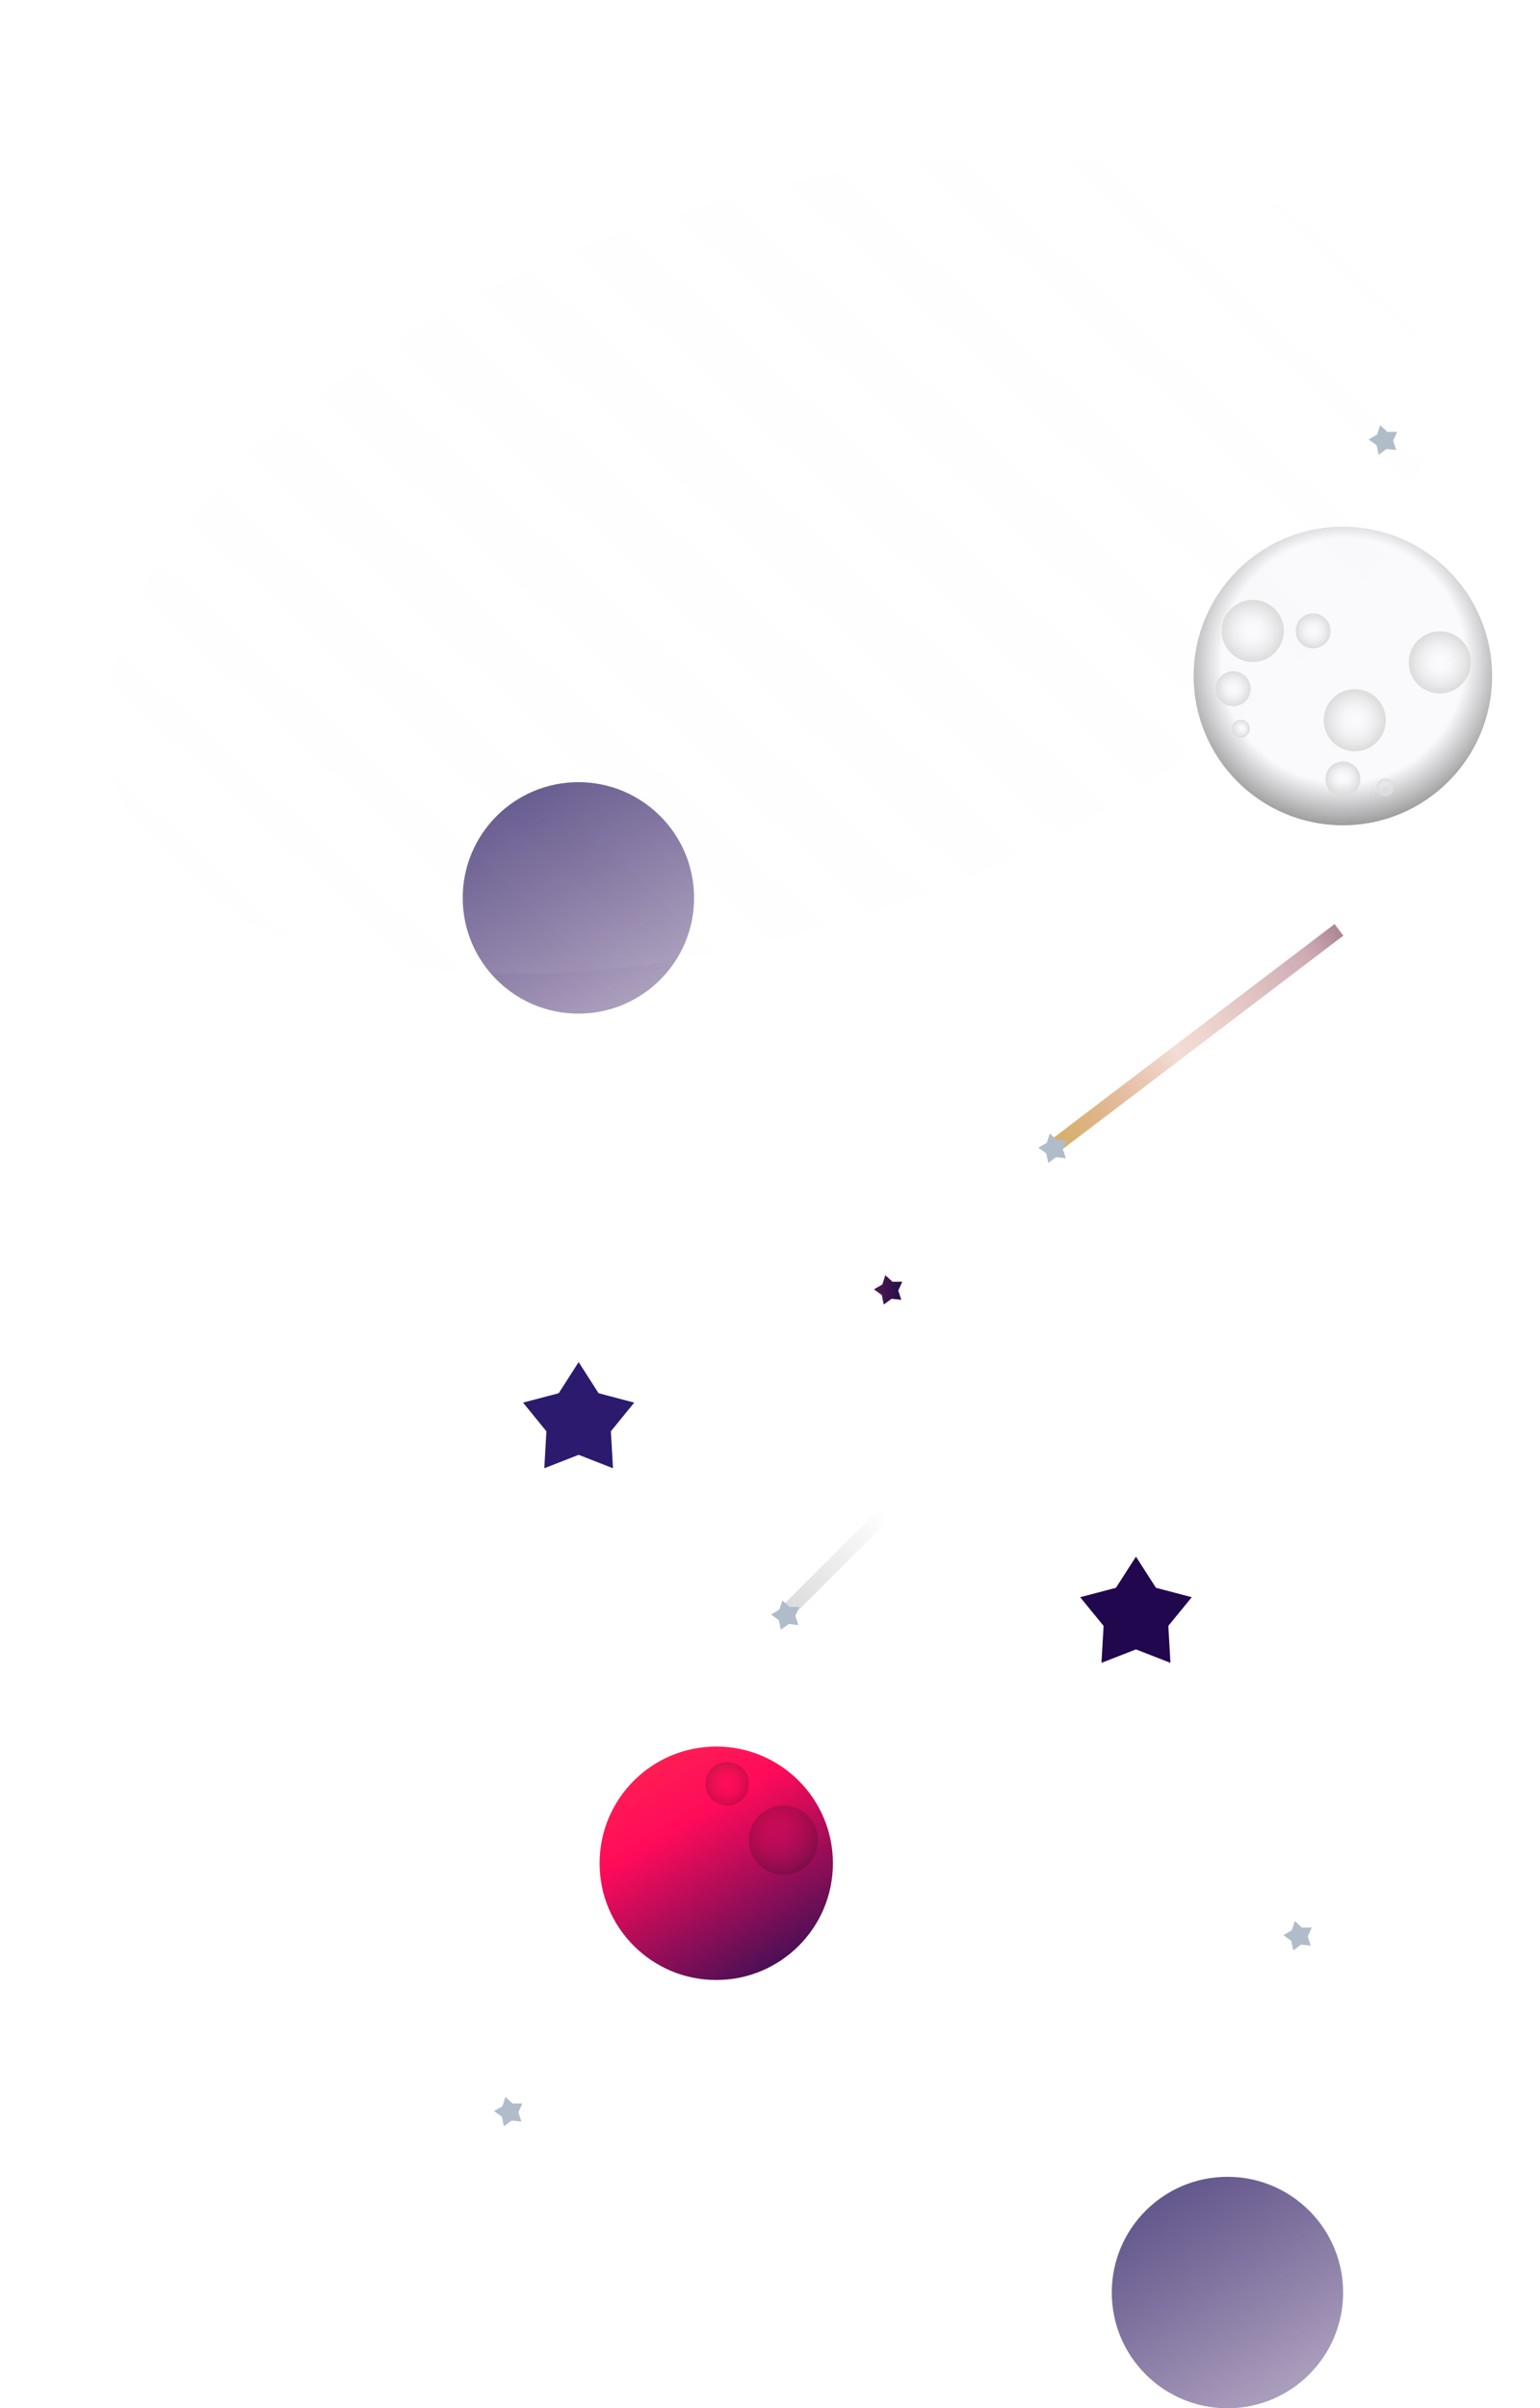 <svg width="3215" height="5025" viewBox="0 0 3215 5025" fill="none" xmlns="http://www.w3.org/2000/svg">
<rect x="1644.18" y="3382.66" width="30.285" height="302.849" transform="rotate(-135 1644.18 3382.66)" fill="url(#paint0_linear_67_76)"/>
<rect x="2201.36" y="2410.65" width="30.285" height="757.503" transform="rotate(-127.239 2201.36 2410.65)" fill="url(#paint1_linear_67_76)"/>
<circle cx="2562.5" cy="4783.5" r="241.5" fill="url(#paint2_linear_67_76)"/>
<path d="M1633.35 3339.32L1648.39 3353L1668.73 3352.9L1660.36 3371.43L1666.74 3390.74L1646.53 3388.51L1630.14 3400.55L1626.01 3380.64L1609.51 3368.77L1627.17 3358.69L1633.35 3339.32Z" fill="#B0BCC9"/>
<path d="M2703.13 4008.34L2718.18 4022.02L2738.51 4021.92L2730.15 4040.46L2736.53 4059.76L2716.32 4057.54L2699.93 4069.57L2695.8 4049.66L2679.29 4037.79L2696.95 4027.71L2703.13 4008.34Z" fill="#B0BCC9"/>
<path d="M1055.13 4375.34L1070.18 4389.02L1090.51 4388.92L1082.15 4407.46L1088.53 4426.76L1068.32 4424.54L1051.93 4436.57L1047.8 4416.66L1031.29 4404.79L1048.95 4394.71L1055.13 4375.34Z" fill="#B0BCC9"/>
<path d="M1208 2842L1249.59 2907.02L1324.03 2926.65L1275.3 2986.46L1279.71 3063.6L1208 3035.55L1136.29 3063.6L1140.7 2986.46L1091.97 2926.65L1166.41 2907.02L1208 2842Z" fill="#2C1A6E"/>
<path d="M2191.6 2365.12L2206.72 2378.86L2227.15 2378.76L2218.74 2397.38L2225.15 2416.78L2204.85 2414.54L2188.38 2426.63L2184.23 2406.63L2167.64 2394.7L2185.39 2384.58L2191.6 2365.12Z" fill="#B0BCC9"/>
<path d="M1848.23 2660.79L1863.27 2674.47L1883.6 2674.37L1875.24 2692.91L1881.62 2712.21L1861.41 2709.99L1845.02 2722.02L1840.89 2702.11L1824.38 2690.24L1842.04 2680.16L1848.23 2660.79Z" fill="url(#paint3_linear_67_76)"/>
<path d="M2371.5 3248L2413.26 3313.02L2488 3332.65L2439.07 3392.46L2443.5 3469.6L2371.5 3441.55L2299.5 3469.6L2303.93 3392.46L2255 3332.65L2329.74 3313.02L2371.5 3248Z" fill="#21074E"/>
<circle cx="1495.32" cy="3887.82" r="243.541" fill="url(#paint4_linear_67_76)"/>
<circle cx="1518.01" cy="3721.93" r="45.38" fill="url(#paint5_radial_67_76)"/>
<circle cx="1635.49" cy="3839.42" r="72.104" fill="url(#paint6_radial_67_76)"/>
<circle cx="1207.5" cy="1873.5" r="241.5" fill="url(#paint7_linear_67_76)"/>
<g filter="url(#filter0_d_67_76)">
<circle cx="2803.5" cy="1410.5" r="311.5" fill="url(#paint8_radial_67_76)"/>
</g>
<circle cx="3005.84" cy="1382.1" r="64.785" fill="url(#paint9_radial_67_76)"/>
<circle cx="2615.36" cy="1316.43" r="64.785" fill="url(#paint10_radial_67_76)"/>
<circle cx="2828.35" cy="1502.8" r="64.785" fill="url(#paint11_radial_67_76)"/>
<circle cx="2803.5" cy="1625.27" r="36.386" fill="url(#paint12_radial_67_76)"/>
<circle cx="2574.53" cy="1437.12" r="36.386" fill="url(#paint13_radial_67_76)"/>
<circle cx="2741.38" cy="1316.43" r="36.386" fill="url(#paint14_radial_67_76)"/>
<circle cx="2892.25" cy="1643.02" r="18.637" fill="url(#paint15_radial_67_76)"/>
<circle cx="2590.51" cy="1520.55" r="18.637" fill="url(#paint16_radial_67_76)"/>
<path d="M2881.28 887.382L2896.4 901.128L2916.83 901.026L2908.42 919.648L2914.83 939.046L2894.53 936.808L2878.06 948.9L2873.91 928.895L2857.32 916.97L2875.07 906.843L2881.28 887.382Z" fill="#B0BCC9"/>
<ellipse cx="1602.22" cy="1179.19" rx="1434.75" ry="757.122" transform="rotate(-18.805 1602.22 1179.19)" fill="url(#paint17_linear_67_76)"/>
<defs>
<filter id="filter0_d_67_76" x="2392" y="999" width="823" height="823" filterUnits="userSpaceOnUse" color-interpolation-filters="sRGB">
<feFlood flood-opacity="0" result="BackgroundImageFix"/>
<feColorMatrix in="SourceAlpha" type="matrix" values="0 0 0 0 0 0 0 0 0 0 0 0 0 0 0 0 0 0 127 0" result="hardAlpha"/>
<feOffset/>
<feGaussianBlur stdDeviation="50"/>
<feComposite in2="hardAlpha" operator="out"/>
<feColorMatrix type="matrix" values="0 0 0 0 1 0 0 0 0 1 0 0 0 0 1 0 0 0 1 0"/>
<feBlend mode="normal" in2="BackgroundImageFix" result="effect1_dropShadow_67_76"/>
<feBlend mode="normal" in="SourceGraphic" in2="effect1_dropShadow_67_76" result="shape"/>
</filter>
<linearGradient id="paint0_linear_67_76" x1="1659.32" y1="3382.66" x2="1659.32" y2="3685.51" gradientUnits="userSpaceOnUse">
<stop stop-color="#D9D9D9"/>
<stop offset="1" stop-color="#D9D9D9" stop-opacity="0"/>
</linearGradient>
<linearGradient id="paint1_linear_67_76" x1="2216.5" y1="2410.65" x2="2187.58" y2="3532.65" gradientUnits="userSpaceOnUse">
<stop stop-color="#D4B060"/>
<stop offset="0.297" stop-color="#CF7153" stop-opacity="0.24"/>
<stop offset="0.604" stop-color="#873549" stop-opacity="0.42"/>
<stop offset="0.782" stop-color="#432045" stop-opacity="0.81"/>
<stop offset="1" stop-color="#D9D9D9" stop-opacity="0.01"/>
</linearGradient>
<linearGradient id="paint2_linear_67_76" x1="2273.84" y1="4338.72" x2="2684.47" y2="5025" gradientUnits="userSpaceOnUse">
<stop stop-color="#3A3675"/>
<stop offset="1" stop-color="#2E0E5A" stop-opacity="0.38"/>
</linearGradient>
<linearGradient id="paint3_linear_67_76" x1="1817.09" y1="2685.26" x2="1885.23" y2="2690.31" gradientUnits="userSpaceOnUse">
<stop stop-color="#5C1655"/>
<stop offset="1" stop-color="#1F1146"/>
</linearGradient>
<linearGradient id="paint4_linear_67_76" x1="1204.22" y1="3439.28" x2="1618.32" y2="4131.36" gradientUnits="userSpaceOnUse">
<stop stop-color="#FD4347"/>
<stop offset="0.537" stop-color="#FF0A5A"/>
<stop offset="1" stop-color="#3D1055"/>
</linearGradient>
<radialGradient id="paint5_radial_67_76" cx="0" cy="0" r="1" gradientUnits="userSpaceOnUse" gradientTransform="translate(1518.01 3721.93) rotate(90) scale(45.38)">
<stop stop-color="#D5035B" stop-opacity="0"/>
<stop offset="1" stop-color="#120C0E" stop-opacity="0.2"/>
</radialGradient>
<radialGradient id="paint6_radial_67_76" cx="0" cy="0" r="1" gradientUnits="userSpaceOnUse" gradientTransform="translate(1635.49 3839.42) rotate(90) scale(72.104)">
<stop stop-color="#D5035B" stop-opacity="0"/>
<stop offset="1" stop-color="#120C0E" stop-opacity="0.2"/>
</radialGradient>
<linearGradient id="paint7_linear_67_76" x1="918.838" y1="1428.72" x2="1329.47" y2="2115" gradientUnits="userSpaceOnUse">
<stop stop-color="#3A3675"/>
<stop offset="1" stop-color="#2E0E5A" stop-opacity="0.38"/>
</linearGradient>
<radialGradient id="paint8_radial_67_76" cx="0" cy="0" r="1" gradientUnits="userSpaceOnUse" gradientTransform="translate(2804.39 1377.66) rotate(-65.599) scale(494.079 491.478)">
<stop offset="0.13" stop-color="#FAFAFC"/>
<stop offset="0.516" stop-color="#FAFAFC"/>
<stop offset="1"/>
</radialGradient>
<radialGradient id="paint9_radial_67_76" cx="0" cy="0" r="1" gradientUnits="userSpaceOnUse" gradientTransform="translate(3005.84 1382.1) rotate(90) scale(64.785)">
<stop offset="0.172" stop-color="#EDEEF2" stop-opacity="0"/>
<stop offset="1" stop-color="#DBDBDB"/>
</radialGradient>
<radialGradient id="paint10_radial_67_76" cx="0" cy="0" r="1" gradientUnits="userSpaceOnUse" gradientTransform="translate(2615.36 1316.43) rotate(90) scale(64.785)">
<stop offset="0.172" stop-color="#EDEEF2" stop-opacity="0"/>
<stop offset="1" stop-color="#DBDBDB"/>
</radialGradient>
<radialGradient id="paint11_radial_67_76" cx="0" cy="0" r="1" gradientUnits="userSpaceOnUse" gradientTransform="translate(2828.35 1502.8) rotate(90) scale(64.785)">
<stop offset="0.172" stop-color="#EDEEF2" stop-opacity="0"/>
<stop offset="1" stop-color="#DBDBDB"/>
</radialGradient>
<radialGradient id="paint12_radial_67_76" cx="0" cy="0" r="1" gradientUnits="userSpaceOnUse" gradientTransform="translate(2803.5 1625.27) rotate(90) scale(36.386)">
<stop offset="0.172" stop-color="#EDEEF2" stop-opacity="0"/>
<stop offset="1" stop-color="#DBDBDB"/>
</radialGradient>
<radialGradient id="paint13_radial_67_76" cx="0" cy="0" r="1" gradientUnits="userSpaceOnUse" gradientTransform="translate(2574.53 1437.12) rotate(90) scale(36.386)">
<stop offset="0.172" stop-color="#EDEEF2" stop-opacity="0"/>
<stop offset="1" stop-color="#DBDBDB"/>
</radialGradient>
<radialGradient id="paint14_radial_67_76" cx="0" cy="0" r="1" gradientUnits="userSpaceOnUse" gradientTransform="translate(2741.38 1316.43) rotate(90) scale(36.386)">
<stop offset="0.172" stop-color="#EDEEF2" stop-opacity="0"/>
<stop offset="1" stop-color="#DBDBDB"/>
</radialGradient>
<radialGradient id="paint15_radial_67_76" cx="0" cy="0" r="1" gradientUnits="userSpaceOnUse" gradientTransform="translate(2892.25 1643.02) rotate(90) scale(18.637)">
<stop offset="0.172" stop-color="#EDEEF2" stop-opacity="0"/>
<stop offset="1" stop-color="#DBDBDB"/>
</radialGradient>
<radialGradient id="paint16_radial_67_76" cx="0" cy="0" r="1" gradientUnits="userSpaceOnUse" gradientTransform="translate(2590.51 1520.55) rotate(90) scale(18.637)">
<stop offset="0.172" stop-color="#EDEEF2" stop-opacity="0"/>
<stop offset="1" stop-color="#DBDBDB"/>
</radialGradient>
<linearGradient id="paint17_linear_67_76" x1="71.567" y1="1707.91" x2="2696.26" y2="299.662" gradientUnits="userSpaceOnUse">
<stop stop-color="white" stop-opacity="0.06"/>
<stop offset="1" stop-color="#D9D9D9" stop-opacity="0"/>
</linearGradient>
</defs>
</svg>
